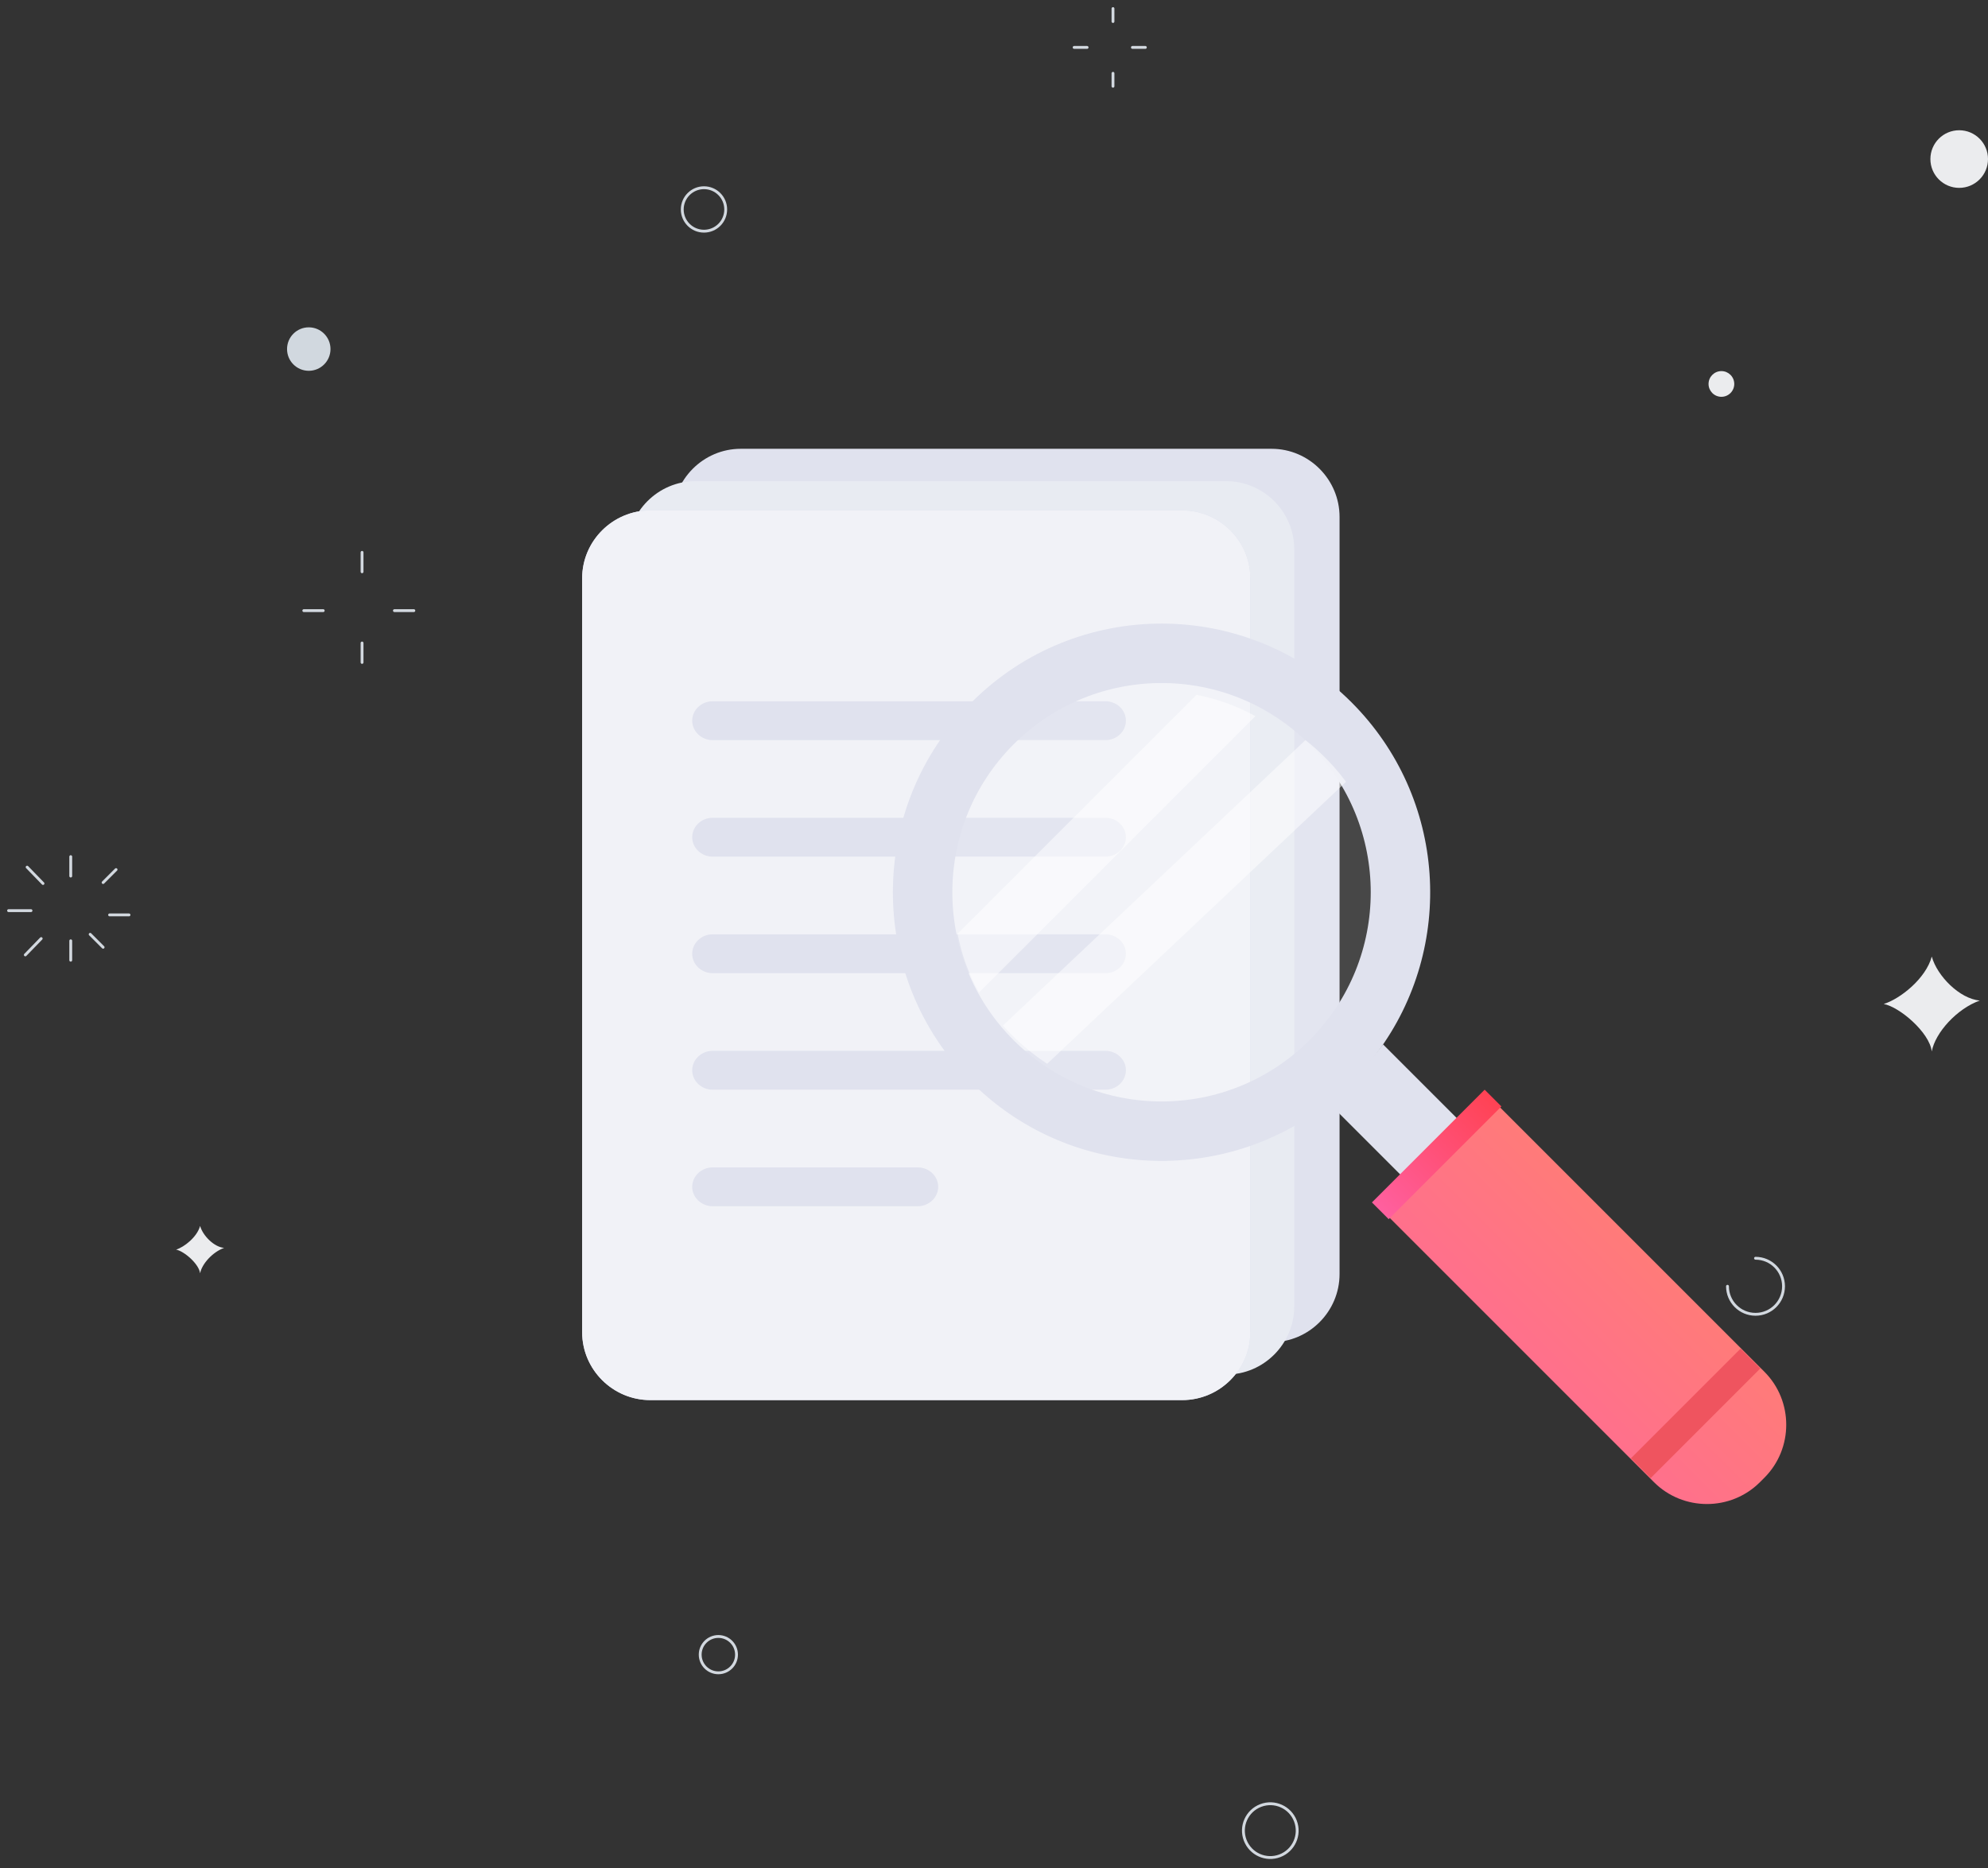 <svg fill="none" height="654" viewBox="0 0 696 654" width="696" xmlns="http://www.w3.org/2000/svg" xmlns:xlink="http://www.w3.org/1999/xlink"><rect x="0" y="0" width="696" height="654" fill="#333333" stroke="none"/><linearGradient id="a" gradientUnits="userSpaceOnUse" x1="555.104" x2="414.587" y1="315.763" y2="456.28"><stop offset="0" stop-color="#ff8960"/><stop offset="1" stop-color="#ff62a5"/></linearGradient><linearGradient id="b" gradientUnits="userSpaceOnUse" x1="502.977" x2="457.649" y1="358.822" y2="404.15"><stop offset="0" stop-color="#ff404e"/><stop offset="1" stop-color="#ff62a5"/></linearGradient><path d="m24.768 299.897v6.8" stroke="#d2d8df" stroke-linecap="round"/><path d="m9.498 303.58 5.556 5.719" stroke="#d2d8df" stroke-linecap="round"/><path d="m3 318.803h7.856" stroke="#d2d8df" stroke-linecap="round"/><path d="m8.862 334.298 5.556-5.719" stroke="#d2d8df" stroke-linecap="round"/><path d="m24.768 336.158v-6.8" stroke="#d2d8df" stroke-linecap="round"/><path d="m36.1 331.624-4.533-4.533" stroke="#d2d8df" stroke-linecap="round"/><path d="m45.166 320.294h-6.799" stroke="#d2d8df" stroke-linecap="round"/><path d="m40.633 304.43-4.533 4.532" stroke="#d2d8df" stroke-linecap="round"/><path d="m389.657 3v4.533" stroke="#d2d8df" stroke-linecap="round"/><path d="m376.059 16.597h4.533" stroke="#d2d8df" stroke-linecap="round"/><path d="m389.657 30.197v-4.533" stroke="#d2d8df" stroke-linecap="round"/><path d="m400.989 16.597h-4.533" stroke="#d2d8df" stroke-linecap="round"/><path d="m126.756 193.374v6.799" stroke="#d2d8df" stroke-linecap="round"/><path d="m106.358 213.773h6.8" stroke="#d2d8df" stroke-linecap="round"/><path d="m126.756 231.905v-6.8" stroke="#d2d8df" stroke-linecap="round"/><path d="m144.887 213.773h-6.799" stroke="#d2d8df" stroke-linecap="round"/><path d="m614.605 440.496c5.417 0 9.809 4.394 9.809 9.812 0 5.419-4.392 9.811-9.809 9.811-5.416 0-9.809-4.392-9.809-9.811" stroke="#d2d8df" stroke-linecap="round"/><g clip-rule="evenodd" fill-rule="evenodd"><path d="m659.498 351.487c5.824-1.817 14.752-8.94 16.818-16.603 1.874 6.774 9.73 14.786 16.818 15.393-7.979 2.825-15.608 11.218-16.818 17.811-.823-6.72-11.375-15.621-16.818-16.601z" fill="#ebecee"/><path d="m61.649 437.476c2.913-.908 7.375-4.468 8.408-8.3.937 3.385 4.864 7.392 8.408 7.696-3.989 1.411-7.802 5.608-8.408 8.905-.412-3.36-5.688-7.812-8.408-8.301z" fill="#ebecee"/><path d="m115.707 122.203c0 4.203-3.405 7.607-7.606 7.607-4.202 0-7.606-3.404-7.606-7.607 0-4.202 3.404-7.608 7.606-7.608 4.201 0 7.606 3.406 7.606 7.608z" fill="#d1d8df"/><path d="m607.165 134.417c0 2.485-2.015 4.5-4.5 4.5s-4.5-2.015-4.5-4.5 2.015-4.5 4.5-4.5 4.5 2.015 4.5 4.5z" fill="#ebecee"/><path d="m696 55.684c0 5.572-4.514 10.087-10.082 10.087-5.57 0-10.084-4.515-10.084-10.087 0-5.572 4.514-10.087 10.084-10.087 5.568 0 10.082 4.515 10.082 10.087z" fill="#ebecee"/><path d="m257.854 579.268c0 3.512-2.846 6.359-6.358 6.359-3.509 0-6.355-2.847-6.355-6.359s2.846-6.359 6.355-6.359c3.512 0 6.358 2.847 6.358 6.359z" stroke="#d2d8df" stroke-linecap="round"/><path d="m254.071 73.327c0 4.203-3.405 7.608-7.606 7.608-4.2 0-7.606-3.405-7.606-7.608 0-4.201 3.406-7.608 7.606-7.608 4.201 0 7.606 3.406 7.606 7.608z" stroke="#d2d8df" stroke-linecap="round"/><path d="m448.082 649.681c-4.86 1.85-10.299-.592-12.148-5.452-1.849-4.862.591-10.304 5.453-12.152 4.858-1.849 10.297.591 12.146 5.453 1.851 4.861-.59 10.302-5.451 12.151z" stroke="#d2d8df" stroke-linecap="round"/><path d="m445.186 469.878h-185.854c-13.082 0-23.79-10.739-23.79-23.865v-265.037c0-13.126 10.708-23.86 23.79-23.86h185.854c13.087 0 23.795 10.734 23.795 23.86v265.037c0 13.126-10.708 23.865-23.795 23.865z" fill="#e0e2ee"/><path d="m429.322 481.21h-185.855c-13.081 0-23.789-10.739-23.789-23.865v-265.037c0-13.126 10.708-23.86 23.789-23.86h185.855c13.086 0 23.794 10.734 23.794 23.86v265.037c0 13.126-10.708 23.865-23.794 23.865z" fill="#e8ebf2"/><path d="m413.889 490.154h-186.239c-13.108 0-23.838-10.695-23.838-23.766v-263.94c0-13.071 10.73-23.76 23.838-23.76h186.239c13.114 0 23.844 10.689 23.844 23.76v263.94c0 13.071-10.73 23.766-23.844 23.766z" fill="#d8dbea"/><path d="m413.889 490.154h-186.239c-13.108 0-23.838-10.695-23.838-23.766v-263.94c0-13.071 10.73-23.76 23.838-23.76h186.239c13.114 0 23.844 10.689 23.844 23.76v263.94c0 13.071-10.73 23.766-23.844 23.766z" fill="#f1f2f7"/><path d="m387.046 259.103h-137.56c-3.929 0-7.144-3.059-7.144-6.796 0-3.743 3.215-6.802 7.144-6.802h137.56c3.928 0 7.144 3.059 7.144 6.802 0 3.737-3.216 6.796-7.144 6.796z" fill="#e0e2ee"/><path d="m387.046 299.896h-137.56c-3.929 0-7.144-3.059-7.144-6.796 0-3.743 3.215-6.802 7.144-6.802h137.56c3.928 0 7.144 3.059 7.144 6.802 0 3.737-3.216 6.796-7.144 6.796z" fill="#e0e2ee"/><path d="m387.046 340.692h-137.56c-3.929 0-7.144-3.059-7.144-6.797 0-3.737 3.215-6.801 7.144-6.801h137.56c3.928 0 7.144 3.064 7.144 6.801 0 3.738-3.216 6.797-7.144 6.797z" fill="#e0e2ee"/><path d="m387.046 381.488h-137.56c-3.929 0-7.144-3.059-7.144-6.797 0-3.742 3.215-6.801 7.144-6.801h137.56c3.928 0 7.144 3.059 7.144 6.801 0 3.738-3.216 6.797-7.144 6.797z" fill="#e0e2ee"/><path d="m321.29 422.284h-71.774c-3.945 0-7.174-3.059-7.174-6.797 0-3.742 3.229-6.801 7.174-6.801h71.774c3.945 0 7.175 3.059 7.175 6.801 0 3.738-3.23 6.797-7.175 6.797z" fill="#e0e2ee"/><path d="m466.159 369.557c-27.506 27.502-70.09 30.604-101.005 9.371-3.951-2.762-7.712-5.865-11.218-9.371-1.806-1.799-3.507-3.656-5.111-5.611-3.206-3.904-6.015-8.068-8.317-12.37-4.054-7.266-6.811-14.976-8.317-22.946-4.856-24.993 2.405-51.895 21.745-71.226 19.385-19.388 46.292-26.602 71.289-21.792 7.966 1.551 15.683 4.307 22.95 8.315 4.309 2.353 8.415 5.162 12.326 8.368 1.95 1.597 3.807 3.304 5.606 5.109 3.513 3.506 6.662 7.261 9.373 11.217 21.243 30.904 18.134 73.486-9.321 100.936z" fill="#fff" fill-opacity=".1"/><path d="m458.462 364.143c-28.617 28.622-74.992 28.617-103.615 0-28.584-28.585-28.584-74.966.038-103.583 28.585-28.585 74.96-28.585 103.545 0 28.617 28.617 28.617 74.998.032 103.583zm14.687-118.285c-36.733-36.732-96.256-36.732-132.988 0-36.727 36.727-36.759 96.287-.032 133.019 33.431 33.42 85.829 36.434 122.684 8.994 3.599-2.683 7.066-5.692 10.373-8.994 3.301-3.306 6.31-6.773 8.989-10.373 27.439-36.86 24.399-89.221-9.026-122.646z" fill="#e0e2ee"/><path d="m617.706 517.34-1.542 1.542c-10.202 10.208-26.909 10.208-37.116 0l-94.202-94.202 38.658-38.659 94.202 94.202c10.208 10.208 10.208 26.909 0 37.117z" fill="url(#a)"/><path d="m484.205 365.625 27.837 27.837-19.762 19.757-27.832-27.837c3.673-2.738 7.205-5.809 10.585-9.177 3.369-3.369 6.439-6.907 9.172-10.58z" fill="#e0e2ee"/><path d="m616.296 479.063-38.412 38.407-6.916-6.92 38.408-38.407z" fill="#ef545f"/><path d="m525.641 387.349-39.465 39.465-5.863-5.863 39.464-39.465z" fill="url(#b)"/><path d="m439.518 250.716-96.783 96.778c-3.645-6.532-6.123-13.464-7.471-20.629l83.624-83.625c7.16 1.4 14.097 3.873 20.63 7.476z" fill="#fff" fill-opacity=".5"/><path d="m471.247 273.716-104.633 98.705c-3.747-2.467-7.313-5.243-10.639-8.381-1.712-1.615-3.331-3.271-4.846-5.021l105.907-99.917c1.854 1.434 3.616 2.962 5.322 4.577 3.326 3.138 6.318 6.497 8.889 10.037z" fill="#fff" fill-opacity=".5"/></g></svg>